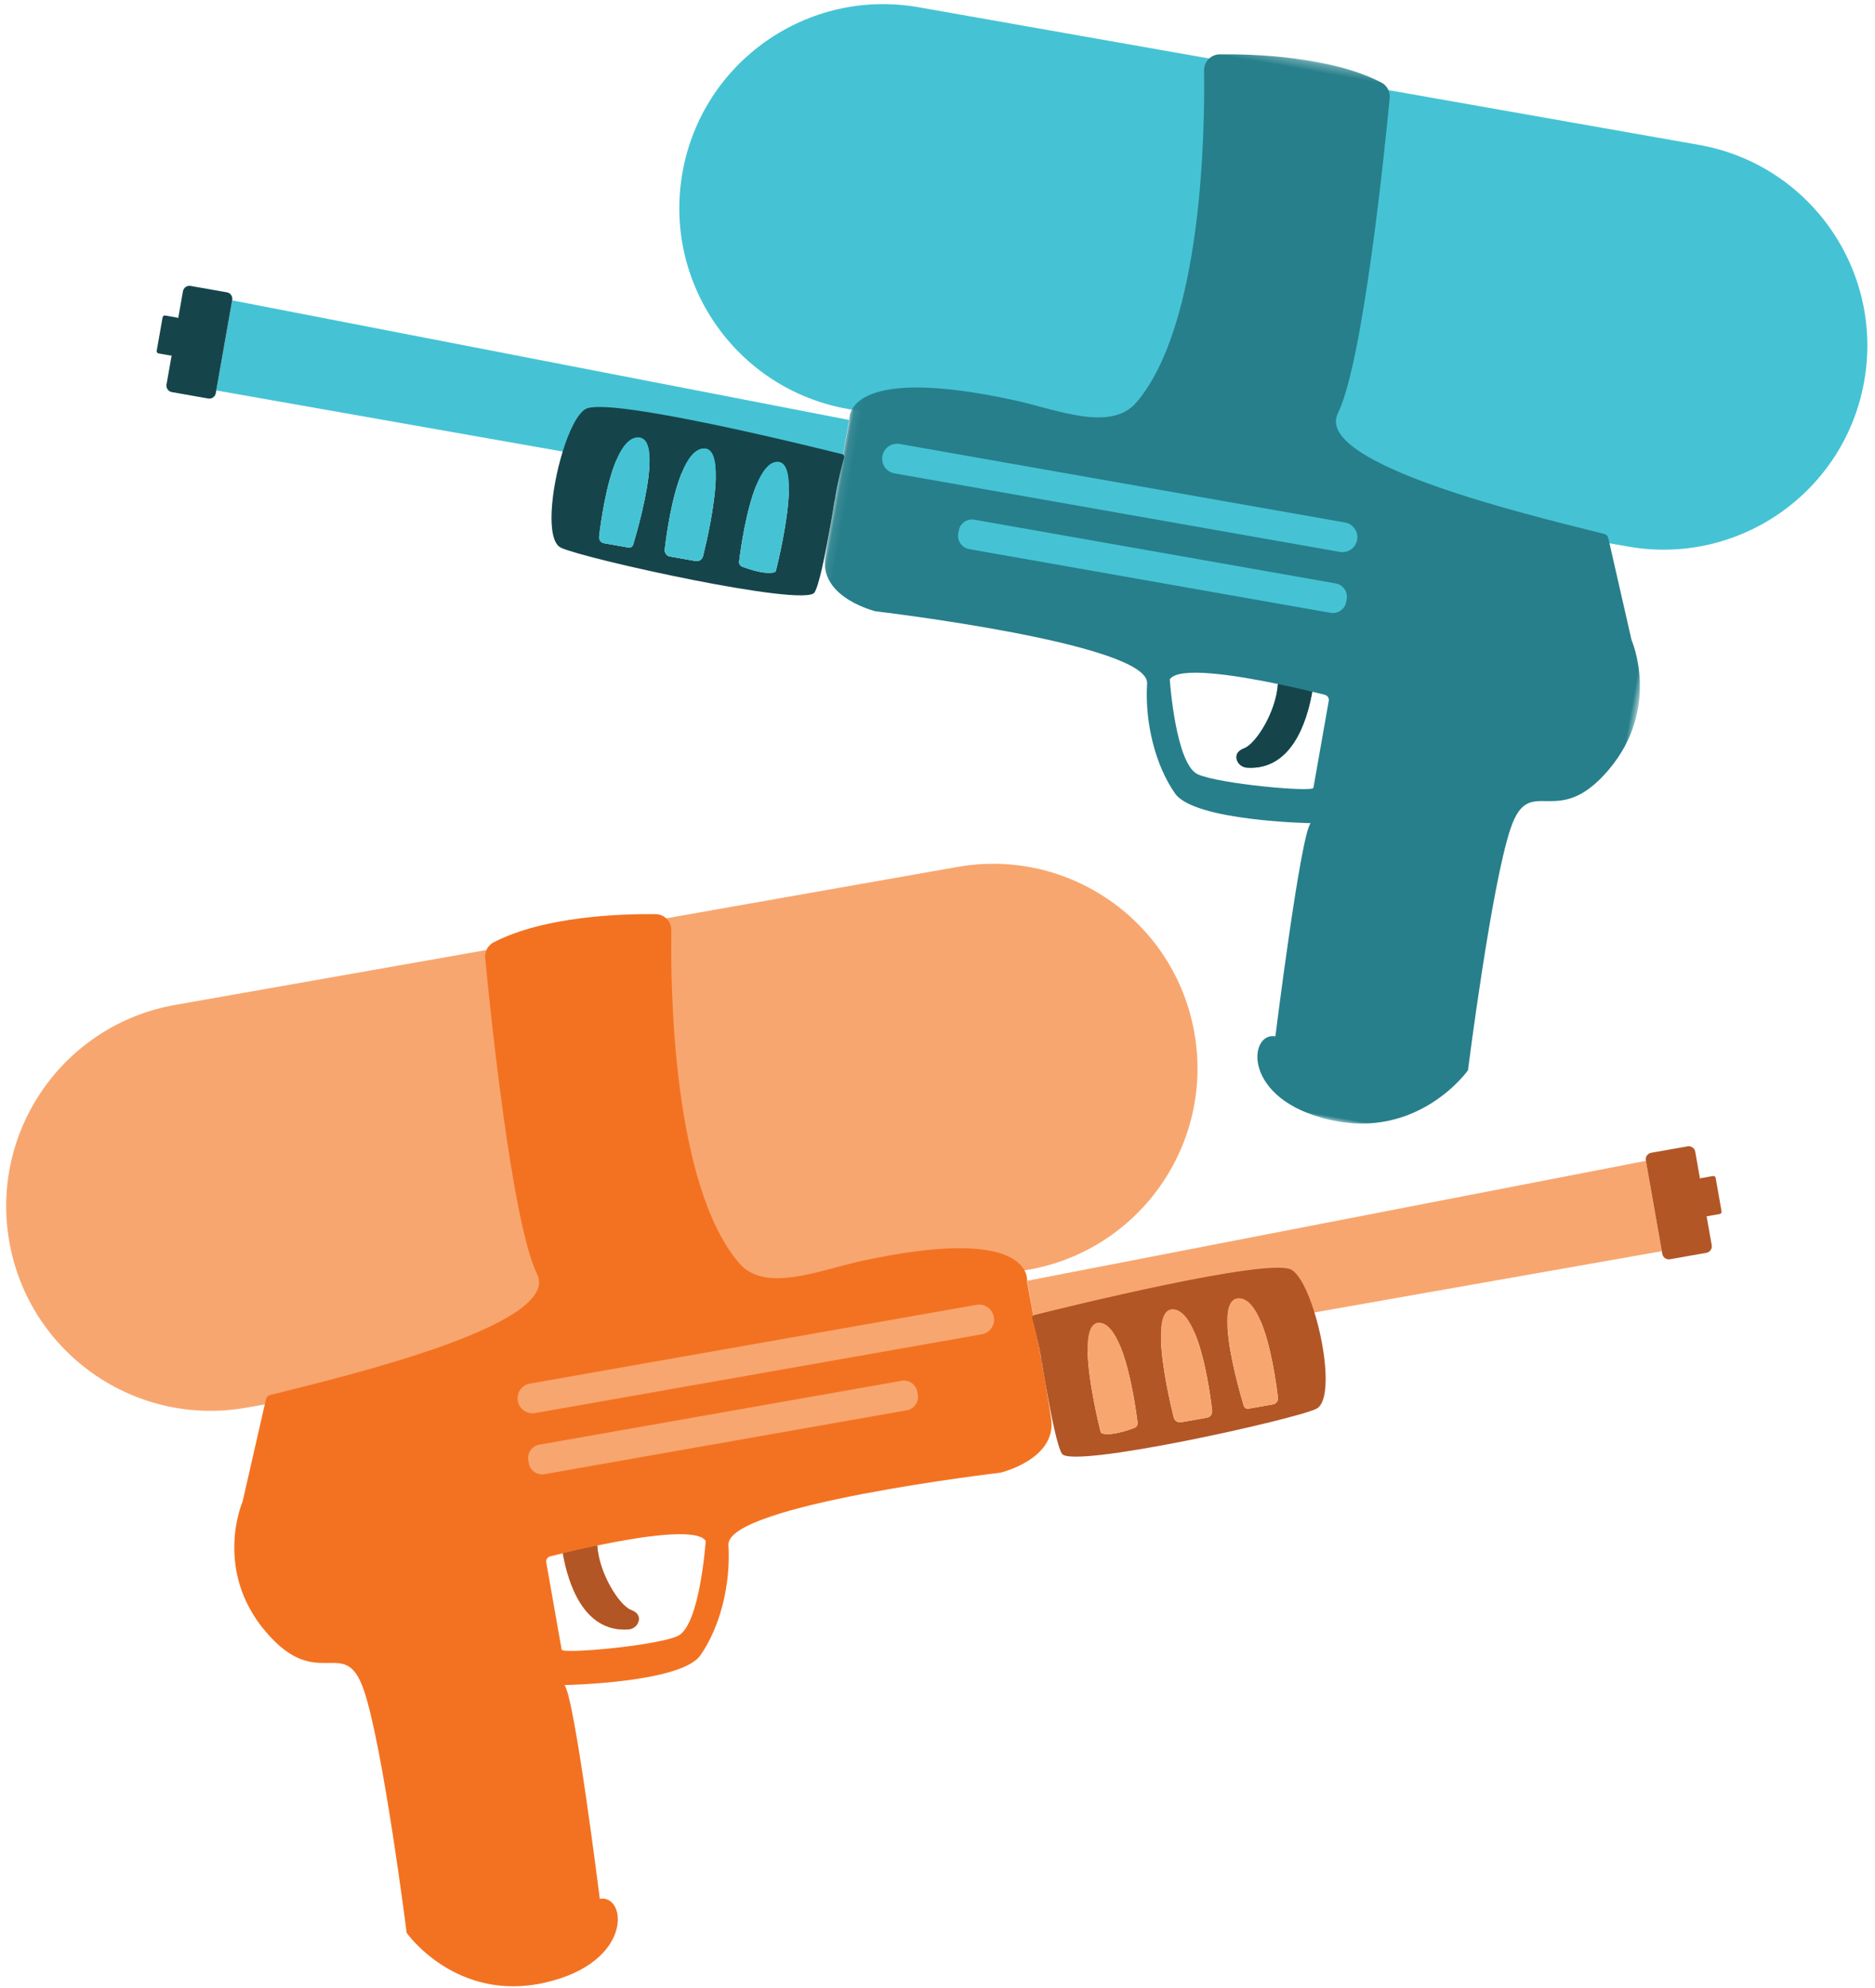 <?xml version="1.0" encoding="UTF-8" standalone="no"?>
<svg width="234px" height="248px" viewBox="0 0 234 248" version="1.1" xmlns="http://www.w3.org/2000/svg" xmlns:xlink="http://www.w3.org/1999/xlink">
    <!-- Generator: Sketch 3.7.1 (28215) - http://www.bohemiancoding.com/sketch -->
    <title>water-pistols</title>
    <desc>Created with Sketch.</desc>
    <defs>
        <polygon id="path-1" points="0.084 130 103.318 130 103.318 0.27 0.084 0.27 0.084 130"></polygon>
    </defs>
    <g id="Page-1" stroke="none" stroke-width="1" fill="none" fill-rule="evenodd">
        <g id="water-pistols" transform="translate(-5, -17)">
            <g id="Group-4" transform="translate(116.5, 190) rotate(-10) translate(-116.5, -190) translate(10, 124)">
                <polyline id="Fill-1" fill="#F8A66F" points="159.85 66.015 125.269 66.015 125.224 55.901 203.873 54.57 203.873 66.015 159.85 66.015"></polyline>
                <g id="Group-26" transform="translate(0, 0.712)">
                    <path d="M125.636,53.858 L26.491,53.858 C12.399,53.858 0.976,42.434 0.976,28.342 L0.976,28.342 C0.976,14.25 12.399,2.827 26.491,2.827 L125.636,2.827 C139.728,2.827 151.152,14.25 151.152,28.342 L151.152,28.342 C151.152,42.434 139.728,53.858 125.636,53.858" id="Fill-2" fill="#F8A66F"></path>
                    <path d="M74.537,91.278 C71.549,91.989 60.023,90.993 60.023,90.424 L60.023,79.377 C60.023,79.024 60.291,78.734 60.644,78.711 C61.031,78.683 61.583,78.643 62.255,78.603 C62.255,82.508 63.126,88.768 68.645,89.383 C69.284,89.451 69.921,89.092 70.132,88.489 C70.285,88.051 70.206,87.527 69.415,87.055 C68.076,86.258 66.266,81.921 66.653,78.398 C72.198,78.233 79.311,78.381 80.085,80.18 C80.085,80.18 77.525,90.567 74.537,91.278 M125.219,55.189 L125.224,55.189 C125.418,54.244 125.838,48.376 105.412,49.162 C99.864,49.375 92.722,51.078 90.188,46.743 C83.718,35.676 87.743,11.402 89.088,4.411 C89.296,3.33 88.588,2.289 87.505,2.085 C83.418,1.314 73.823,-0.095 66.983,2.041 C66.213,2.282 65.674,2.974 65.611,3.778 C65.118,9.987 63.136,36.848 65.145,43.755 C67.121,50.533 38.806,52.144 31.14,52.719 L29.686,52.821 C29.433,52.839 29.21,52.997 29.113,53.231 L24.026,65.302 C24.026,65.302 18.904,72.992 24.026,81.779 C29.148,90.567 33.7,83.737 34.84,91.136 C35.977,98.535 34.84,121.869 34.84,121.869 C34.84,121.869 39.392,131.545 50.775,130.975 C62.157,130.406 62.727,121.869 59.312,121.869 C59.312,121.869 60.593,96.4 59.596,94.835 C59.596,94.835 73.968,97.112 76.956,94.124 C79.944,91.136 82.219,86.156 82.79,81.176 C83.359,76.196 117.791,78.188 117.791,78.188 C117.791,78.188 125.047,77.761 125.189,72.639 C125.219,71.518 125.236,70.055 125.246,68.455 C125.246,67.903 125.252,67.346 125.252,66.799 L125.252,65.302 C125.246,60.345 125.189,55.314 125.189,55.314 C125.189,55.314 125.207,55.269 125.219,55.189" id="Fill-4" fill="#F37221"></path>
                    <path d="M70.131,88.49 C69.92,89.093 69.283,89.452 68.645,89.383 C63.125,88.769 62.254,82.508 62.254,78.604 C63.427,78.53 64.969,78.45 66.654,78.399 C66.267,81.922 68.076,86.259 69.414,87.056 C70.205,87.528 70.285,88.052 70.131,88.49" id="Fill-6" fill="#B25626"></path>
                    <path d="M125.269,65.303 L125.252,65.303" id="Stroke-8" stroke="#221F20" stroke-width="0.504"></path>
                    <path d="M153.516,74.973 C153.493,75.383 153.174,75.701 152.787,75.701 L149.64,75.701 C149.39,75.701 149.174,75.502 149.139,75.229 C148.957,73.692 148.439,68.718 148.838,65.303 C149.077,63.197 149.669,61.684 150.904,61.94 C152.002,62.167 152.674,63.522 153.072,65.303 C153.795,68.542 153.618,73.192 153.516,74.973 M145.15,75.127 C145.127,75.565 144.785,75.906 144.37,75.906 L141.069,75.906 C140.653,75.906 140.306,75.57 140.278,75.127 C140.153,73.288 139.914,68.587 140.403,65.303 C140.733,63.106 141.382,61.536 142.611,61.883 C143.67,62.179 144.319,63.539 144.706,65.303 C145.434,68.593 145.258,73.288 145.15,75.127 M135.719,75.024 C135.702,75.303 135.503,75.531 135.23,75.588 C134.298,75.76 132.194,76.08 131.161,75.584 C131.053,75.532 130.99,75.422 130.981,75.303 C130.906,74.242 130.569,68.917 131.115,65.303 C131.439,63.18 132.065,61.644 133.226,61.923 C134.251,62.173 134.882,63.533 135.264,65.303 C135.981,68.667 135.799,73.516 135.719,75.024 M159.85,65.303 C159.515,62.64 158.866,60.369 157.972,59.583 C155.576,57.48 128.789,59.311 125.361,59.555 C125.164,59.569 125.019,59.738 125.039,59.935 C125.12,60.741 125.301,62.835 125.27,65.303 C125.264,65.787 125.258,66.288 125.253,66.8 C125.253,67.346 125.247,67.904 125.247,68.456 C125.247,72.332 125.355,76.225 125.753,77.193 C126.601,79.276 154.842,78.046 157.972,77.193 C160.01,76.635 160.482,70.283 159.85,65.303" id="Fill-10" fill="#B25626"></path>
                    <path d="M209.312,66.473 L204.695,66.473 C204.241,66.473 203.873,66.105 203.873,65.651 L203.873,53.805 C203.873,53.351 204.241,52.983 204.695,52.983 L209.312,52.983 C209.766,52.983 210.134,53.351 210.134,53.805 L210.134,65.651 C210.134,66.105 209.766,66.473 209.312,66.473" id="Fill-12" fill="#B25626"></path>
                    <path d="M211.791,61.994 L210.257,61.994 C210.1,61.994 209.972,61.867 209.972,61.709 L209.972,57.462 C209.972,57.305 210.1,57.178 210.257,57.178 L211.791,57.178 C211.948,57.178 212.076,57.305 212.076,57.462 L212.076,61.709 C212.076,61.867 211.948,61.994 211.791,61.994" id="Fill-14" fill="#B25626"></path>
                    <path d="M135.719,75.024 C135.702,75.303 135.503,75.531 135.23,75.587 C134.245,75.77 131.951,76.117 130.995,75.491 C130.995,75.491 130.506,69.333 131.115,65.303 C131.439,63.18 132.065,61.644 133.226,61.922 C134.251,62.173 134.882,63.533 135.264,65.303 C135.981,68.667 135.799,73.516 135.719,75.024" id="Fill-16" fill="#F8A66F"></path>
                    <path d="M145.149,75.126 C145.126,75.564 144.786,75.906 144.369,75.906 L141.069,75.906 C140.654,75.906 140.306,75.57 140.278,75.126 C140.153,73.288 139.913,68.586 140.403,65.303 C140.732,63.106 141.381,61.535 142.612,61.882 C143.669,62.178 144.319,63.538 144.706,65.303 C145.435,68.592 145.257,73.288 145.149,75.126" id="Fill-18" fill="#F8A66F"></path>
                    <path d="M153.516,74.973 C153.493,75.383 153.174,75.701 152.787,75.701 L149.64,75.701 C149.39,75.701 149.174,75.502 149.139,75.229 C148.957,73.692 148.439,68.718 148.838,65.303 C149.077,63.197 149.669,61.684 150.904,61.94 C152.002,62.167 152.674,63.522 153.072,65.303 C153.795,68.542 153.618,73.192 153.516,74.973" id="Fill-20" fill="#F8A66F"></path>
                    <path d="M118.484,60.781 L61.891,60.781 C60.86,60.781 60.023,59.945 60.023,58.913 C60.023,57.881 60.86,57.045 61.891,57.045 L118.484,57.045 C119.516,57.045 120.352,57.881 120.352,58.913 C120.352,59.945 119.516,60.781 118.484,60.781" id="Fill-22" fill="#F8A66F"></path>
                    <path d="M107.632,68.491 L61.712,68.491 C60.779,68.491 60.023,67.735 60.023,66.802 L60.023,66.444 C60.023,65.511 60.779,64.755 61.712,64.755 L107.632,64.755 C108.565,64.755 109.321,65.511 109.321,66.444 L109.321,66.802 C109.321,67.735 108.565,68.491 107.632,68.491" id="Fill-24" fill="#F8A66F"></path>
                </g>
            </g>
            <g id="Group" transform="translate(127.764, 82.912) rotate(-350) translate(-127.764, -82.912) translate(21.764, 17.412)">
                <polyline id="Fill-83" fill="#45C3D4" points="52.597 65.196 87.083 65.196 87.128 55.11 8.695 53.782 8.695 65.196 52.597 65.196"></polyline>
                <g id="Group-109" transform="translate(0, 0.712)">
                    <path d="M86.717,53.07 L185.589,53.07 C199.642,53.07 211.034,41.678 211.034,27.625 L211.034,27.625 C211.034,13.571 199.642,2.179 185.589,2.179 L86.717,2.179 C72.664,2.179 61.272,13.571 61.272,27.625 L61.272,27.625 C61.272,41.678 72.664,53.07 86.717,53.07" id="Fill-84" fill="#45C3D4"></path>
                    <g id="Group-88" transform="translate(87, 0)">
                        <mask id="mask-2" fill="white">
                            <use xlink:href="#path-1"></use>
                        </mask>
                        <g id="Clip-87"></g>
                        <path d="M45.142,79.32 C45.914,77.527 53.008,77.379 58.537,77.544 C58.923,81.057 57.118,85.382 55.784,86.176 C54.995,86.647 54.916,87.17 55.069,87.607 C55.279,88.208 55.915,88.566 56.55,88.498 C62.056,87.885 62.924,81.641 62.924,77.748 C63.594,77.788 64.144,77.827 64.53,77.856 C64.882,77.878 65.149,78.168 65.149,78.52 L65.149,89.536 C65.149,90.104 53.656,91.097 50.676,90.388 C47.696,89.678 45.142,79.32 45.142,79.32 M0.162,54.523 C0.162,54.523 0.105,59.54 0.1,64.484 L0.1,65.976 C0.1,66.521 0.105,67.077 0.105,67.628 C0.116,69.223 0.133,70.682 0.162,71.8 C0.304,76.908 7.54,77.333 7.54,77.333 C7.54,77.333 41.878,75.347 42.446,80.313 C43.014,85.28 45.284,90.246 48.264,93.226 C51.243,96.205 65.575,93.935 65.575,93.935 C64.581,95.496 65.858,120.895 65.858,120.895 C62.453,120.895 63.021,129.408 74.372,129.976 C85.723,130.543 90.264,120.895 90.264,120.895 C90.264,120.895 89.129,97.624 90.264,90.246 C91.399,82.867 95.94,89.678 101.048,80.915 C106.156,72.152 101.048,64.484 101.048,64.484 L95.975,52.445 C95.877,52.212 95.656,52.054 95.404,52.036 L93.953,51.935 C86.308,51.361 58.071,49.755 60.041,42.995 C62.045,36.107 60.069,9.321 59.578,3.129 C59.514,2.327 58.977,1.636 58.209,1.397 C51.387,-0.734 41.819,0.672 37.742,1.44 C36.663,1.643 35.957,2.681 36.165,3.76 C37.505,10.731 41.52,34.938 35.068,45.975 C32.54,50.298 25.419,48.6 19.885,48.387 C-0.485,47.604 -0.065,53.456 0.128,54.398 L0.133,54.398 C0.145,54.477 0.162,54.523 0.162,54.523" id="Fill-86" fill="#277F8B" mask="url(#mask-2)"></path>
                    </g>
                    <path d="M142.069,87.607 C142.279,88.209 142.915,88.566 143.55,88.498 C149.056,87.885 149.924,81.642 149.924,77.748 C148.755,77.674 147.217,77.595 145.537,77.544 C145.923,81.057 144.118,85.382 142.784,86.177 C141.995,86.648 141.916,87.17 142.069,87.607" id="Fill-89" fill="#15454B"></path>
                    <path d="M87.099,64.484 L87.082,64.484" id="Stroke-91" stroke="#221F20" stroke-width="0.503"></path>
                    <path d="M59.356,64.484 C59.753,62.708 60.423,61.357 61.518,61.13 C62.75,60.874 63.34,62.384 63.579,64.484 C63.976,67.889 63.46,72.85 63.278,74.383 C63.244,74.655 63.028,74.854 62.778,74.854 L59.64,74.854 C59.254,74.854 58.936,74.536 58.913,74.127 C58.811,72.351 58.635,67.714 59.356,64.484 M67.699,64.484 C68.085,62.725 68.732,61.368 69.788,61.073 C71.014,60.727 71.661,62.293 71.99,64.484 C72.478,67.759 72.24,72.447 72.115,74.28 C72.087,74.723 71.74,75.058 71.326,75.058 L68.034,75.058 C67.62,75.058 67.279,74.717 67.257,74.28 C67.149,72.447 66.973,67.765 67.699,64.484 M77.115,64.484 C77.496,62.719 78.126,61.362 79.147,61.113 C80.305,60.835 80.929,62.367 81.253,64.484 C81.797,68.088 81.461,73.398 81.386,74.456 C81.378,74.575 81.314,74.685 81.207,74.736 C80.176,75.231 78.078,74.912 77.149,74.74 C76.877,74.683 76.678,74.456 76.661,74.178 C76.582,72.674 76.4,67.838 77.115,64.484 M54.469,76.341 C57.591,77.192 85.754,78.418 86.599,76.341 C86.997,75.376 87.105,71.494 87.105,67.628 C87.105,67.078 87.099,66.522 87.099,65.977 C87.093,65.466 87.088,64.966 87.082,64.484 C87.051,62.023 87.231,59.934 87.312,59.13 C87.332,58.935 87.188,58.765 86.991,58.751 C83.572,58.508 56.859,56.682 54.469,58.78 C53.578,59.563 52.931,61.828 52.596,64.484 C51.966,69.45 52.437,75.784 54.469,76.341" id="Fill-93" fill="#15454B"></path>
                    <path d="M3.271,65.65 L7.876,65.65 C8.328,65.65 8.695,65.283 8.695,64.831 L8.695,53.017 C8.695,52.564 8.328,52.197 7.876,52.197 L3.271,52.197 C2.818,52.197 2.452,52.564 2.452,53.017 L2.452,64.831 C2.452,65.283 2.818,65.65 3.271,65.65" id="Fill-95" fill="#15454B"></path>
                    <path d="M0.799,61.184 L2.329,61.184 C2.486,61.184 2.613,61.057 2.613,60.9 L2.613,56.665 C2.613,56.508 2.486,56.381 2.329,56.381 L0.799,56.381 C0.642,56.381 0.515,56.508 0.515,56.665 L0.515,60.9 C0.515,61.057 0.642,61.184 0.799,61.184" id="Fill-97" fill="#15454B"></path>
                    <path d="M76.662,74.178 C76.679,74.456 76.878,74.683 77.15,74.74 C78.132,74.922 80.419,75.268 81.373,74.643 C81.373,74.643 81.861,68.502 81.254,64.484 C80.93,62.367 80.306,60.834 79.148,61.112 C78.126,61.362 77.496,62.719 77.116,64.484 C76.401,67.838 76.582,72.674 76.662,74.178" id="Fill-99" fill="#45C3D4"></path>
                    <path d="M67.257,74.28 C67.28,74.717 67.62,75.057 68.035,75.057 L71.327,75.057 C71.741,75.057 72.087,74.723 72.115,74.28 C72.24,72.447 72.479,67.758 71.991,64.484 C71.661,62.293 71.014,60.726 69.788,61.073 C68.733,61.368 68.086,62.724 67.7,64.484 C66.973,67.764 67.149,72.447 67.257,74.28" id="Fill-101" fill="#45C3D4"></path>
                    <path d="M58.914,74.127 C58.937,74.536 59.255,74.853 59.641,74.853 L62.779,74.853 C63.029,74.853 63.245,74.655 63.279,74.382 C63.46,72.85 63.977,67.889 63.579,64.484 C63.341,62.384 62.751,60.874 61.519,61.13 C60.424,61.357 59.754,62.707 59.357,64.484 C58.636,67.713 58.812,72.35 58.914,74.127" id="Fill-103" fill="#45C3D4"></path>
                    <path d="M93.849,59.974 L150.286,59.974 C151.315,59.974 152.149,59.14 152.149,58.111 L152.149,58.111 C152.149,57.082 151.315,56.248 150.286,56.248 L93.849,56.248 C92.82,56.248 91.986,57.082 91.986,58.111 L91.986,58.111 C91.986,59.14 92.82,59.974 93.849,59.974" id="Fill-105" fill="#45C3D4"></path>
                    <path d="M104.671,67.663 L150.465,67.663 C151.395,67.663 152.149,66.909 152.149,65.979 L152.149,65.621 C152.149,64.691 151.395,63.937 150.465,63.937 L104.671,63.937 C103.741,63.937 102.987,64.691 102.987,65.621 L102.987,65.979 C102.987,66.909 103.741,67.663 104.671,67.663" id="Fill-107" fill="#45C3D4"></path>
                </g>
            </g>
        </g>
    </g>
</svg>